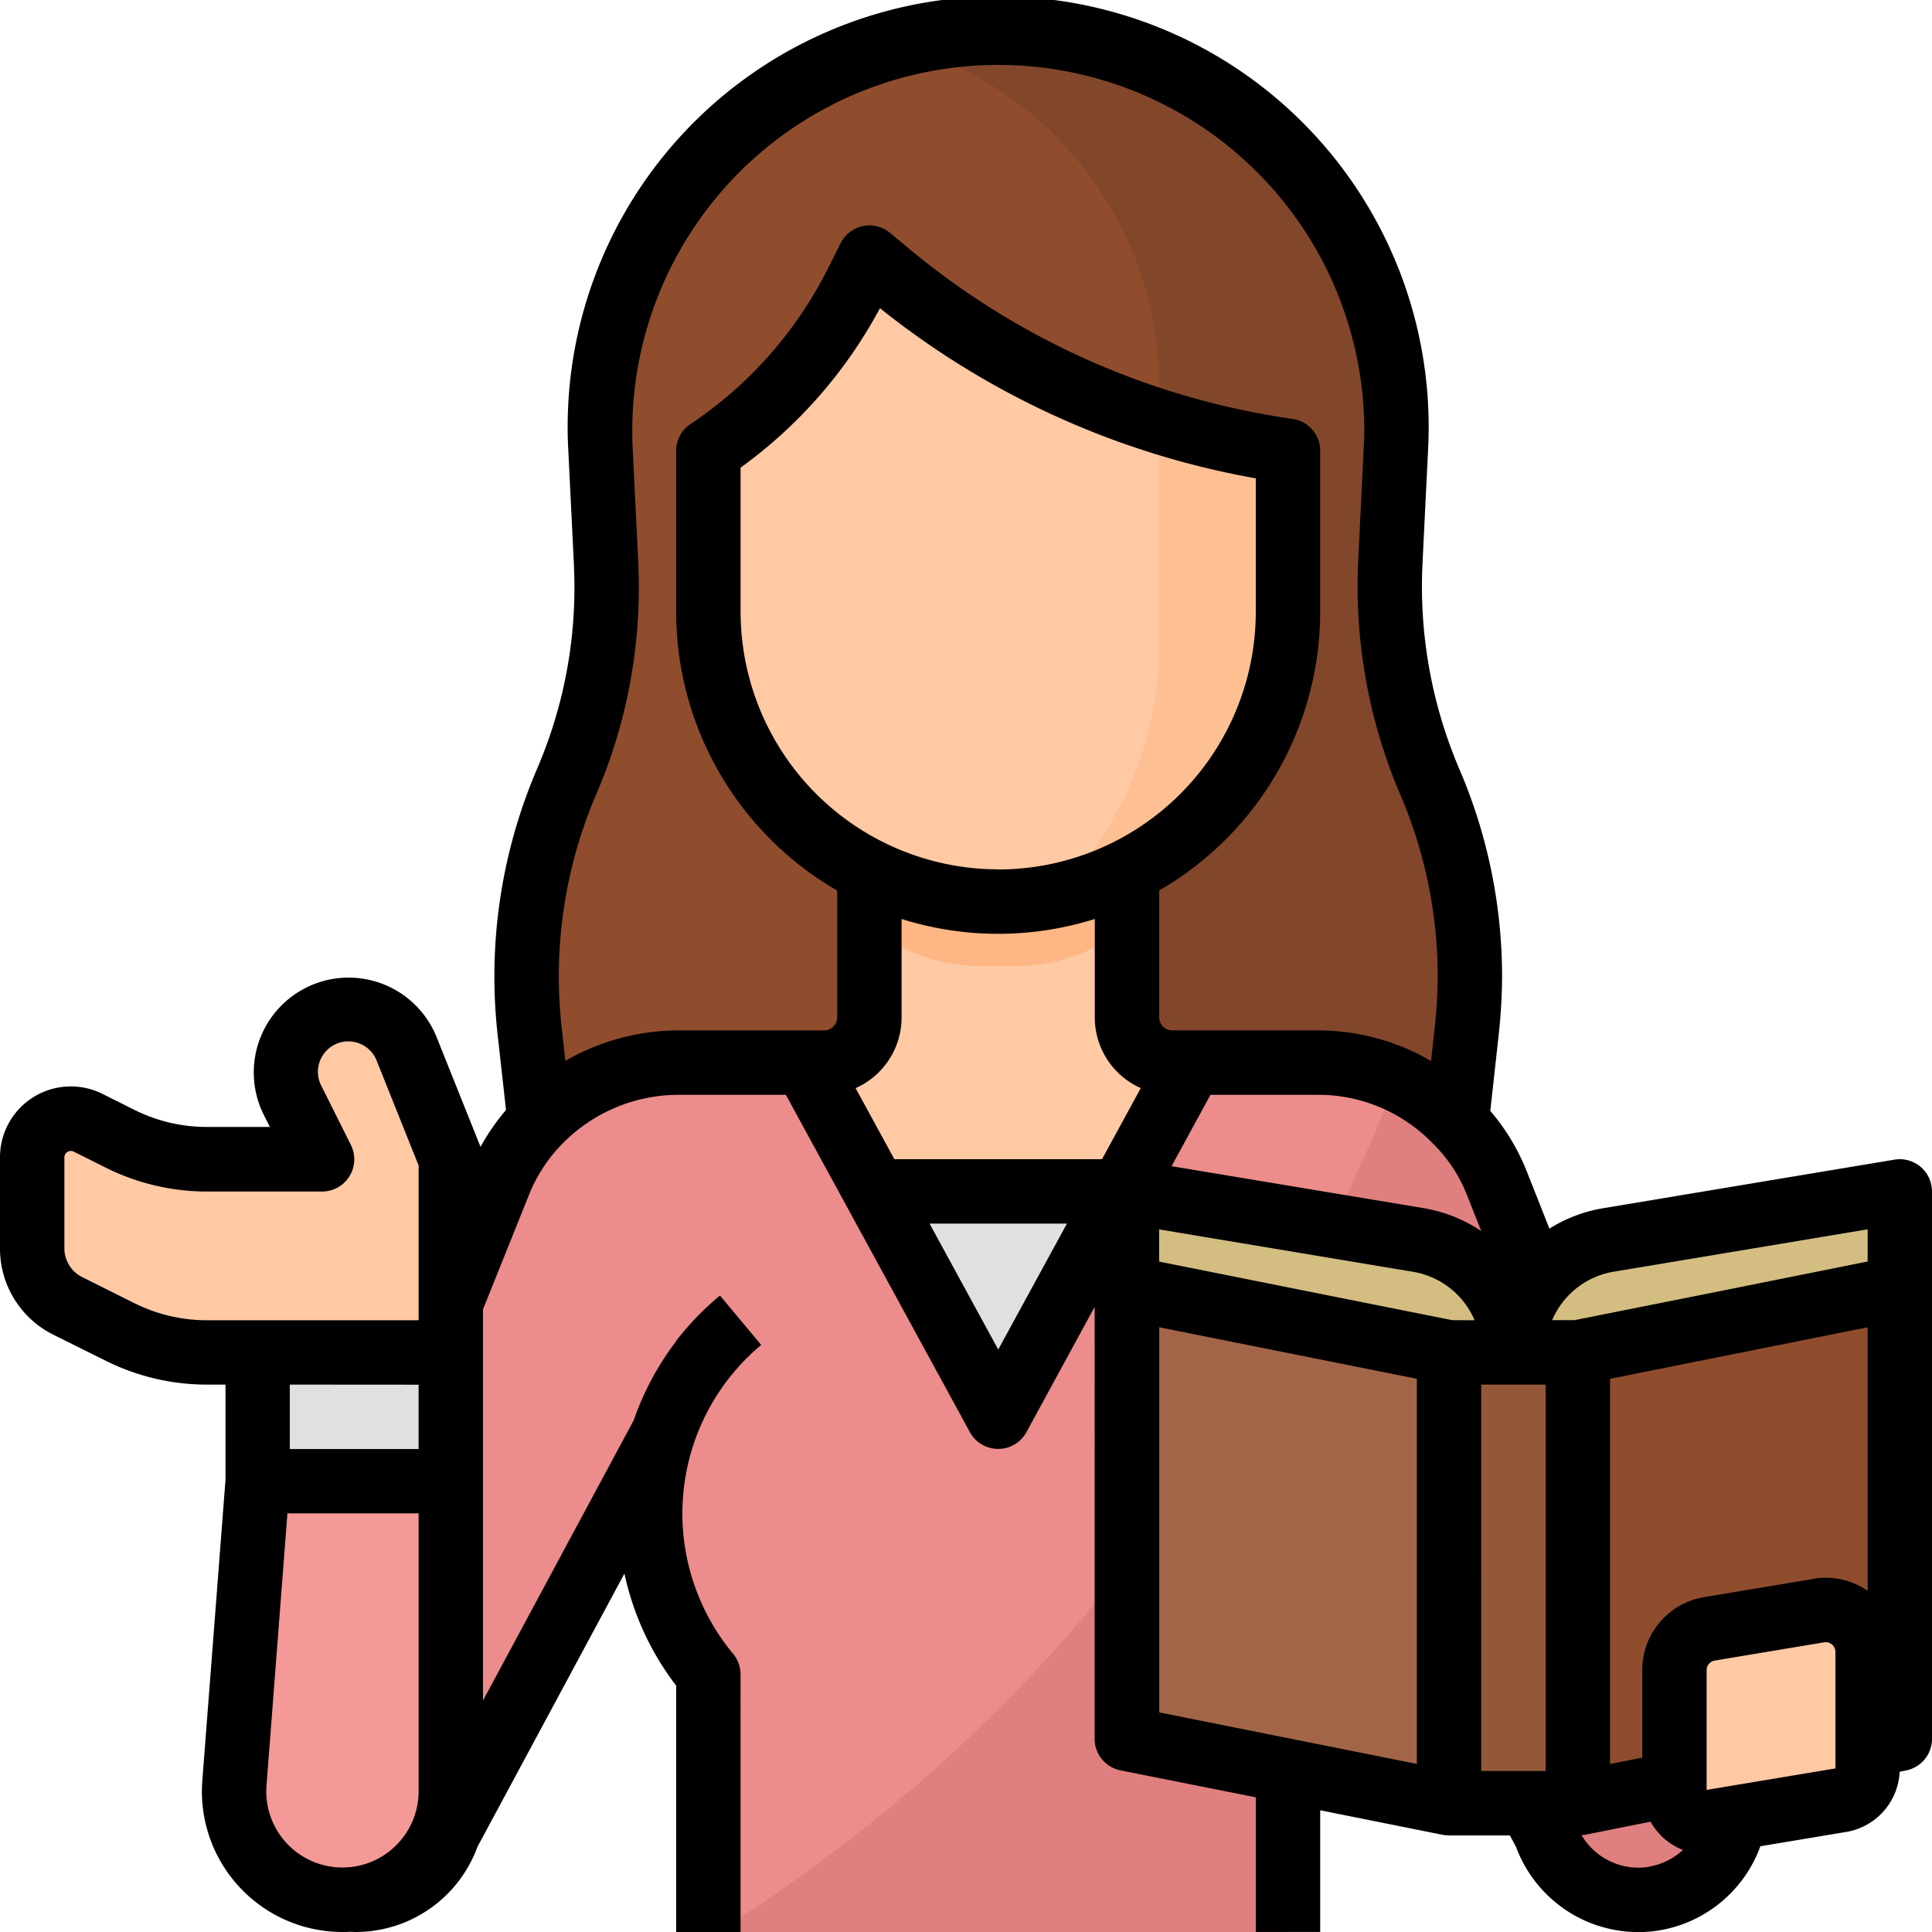 <svg xmlns="http://www.w3.org/2000/svg" width="82.125" height="82.125" viewBox="0 0 82.125 82.125">
  <g id="Filled_outline" data-name="Filled outline" transform="translate(-16 -16)">
    <path id="Trazado_708157" data-name="Trazado 708157" d="M186.794,66.478l-.452,4.063-.3,2.737H147.713l-.3-2.737-.452-4.063a21.06,21.06,0,0,1,1.574-10.62,21.08,21.08,0,0,0,1.677-9.347l-.238-4.736a16.927,16.927,0,1,1,33.812,0l-.238,4.736a21.08,21.08,0,0,0,1.677,9.347A21.049,21.049,0,0,1,186.794,66.478Z" transform="translate(-108.444 -6.635)" fill="#8f4d2e"/>
    <path id="Trazado_708158" data-name="Trazado 708158" d="M263.412,66.473l-.452,4.063H247.6V55.48l2.737-5.475V39.055A15.071,15.071,0,0,0,239.26,24.531,16.946,16.946,0,0,1,260.4,41.771l-.238,4.736a21.08,21.08,0,0,0,1.677,9.347A21.049,21.049,0,0,1,263.412,66.473Z" transform="translate(-185.062 -6.63)" fill="#82462a"/>
    <path id="Trazado_708159" data-name="Trazado 708159" d="M224.973,226.95a1.915,1.915,0,0,1-1.916-1.916V216h-10.95v9.034a1.915,1.915,0,0,1-1.916,1.916H208v8.212h19.163V226.95Z" transform="translate(-159.15 -165.781)" fill="#fec9a3"/>
    <path id="Trazado_708160" data-name="Trazado 708160" d="M238.3,222.844a7.51,7.51,0,0,0,4.65-1.678V216H232v5.165a7.51,7.51,0,0,0,4.65,1.678Z" transform="translate(-179.044 -165.781)" fill="#feb784"/>
    <path id="Trazado_708161" data-name="Trazado 708161" d="M216.637,88.213v6.844a12.319,12.319,0,1,1-24.637,0V88.213a18.57,18.57,0,0,0,6.313-7.152l.53-1.061.777.648a34.175,34.175,0,0,0,17.017,7.564Z" transform="translate(-145.888 -53.05)" fill="#fec9a3"/>
    <path id="Trazado_708162" data-name="Trazado 708162" d="M287.721,121.941v6.844a12.324,12.324,0,0,1-9.965,12.094,15,15,0,0,0,4.49-10.725V120.69A34.133,34.133,0,0,0,287.721,121.941Z" transform="translate(-216.971 -86.778)" fill="#fec093"/>
    <path id="Trazado_708163" data-name="Trazado 708163" d="M224,312h13.687v9.581H224Z" transform="translate(-172.413 -245.356)" fill="#e0e0de"/>
    <path id="Trazado_708164" data-name="Trazado 708164" d="M139.311,315.531a4.154,4.154,0,0,1-4.614-2.756l-9.041-16.961a10.659,10.659,0,0,1-1.909,10.192v10.95H99.109v-10.95a10.676,10.676,0,0,1-1.889-10.319l-9.188,17.087a4.153,4.153,0,1,1-7.886-2.608L90.2,285.152A8.21,8.21,0,0,1,97.817,280h5.4l8.212,15.056L119.64,280h5.377a8.219,8.219,0,0,1,7.631,5.179l9.935,24.988a4.155,4.155,0,0,1-3.273,5.364Z" transform="translate(-52.997 -218.831)" fill="#ec8c8c"/>
    <path id="Trazado_708165" data-name="Trazado 708165" d="M74.164,396.834,75.151,384h8.212v13.187a4.607,4.607,0,1,1-9.2-.353Z" transform="translate(-48.201 -305.038)" fill="#f59898"/>
    <path id="Trazado_708166" data-name="Trazado 708166" d="M36.8,266.912a2.663,2.663,0,0,0-1.736,3.774l1.253,2.505H31.414a8.213,8.213,0,0,1-3.673-.867l-1.364-.682A1.642,1.642,0,0,0,24,273.112v3.863a2.738,2.738,0,0,0,1.513,2.449l2.228,1.114a8.212,8.212,0,0,0,3.673.867h10.38v-8.212l-1.874-4.686a2.663,2.663,0,0,0-3.118-1.593Z" transform="translate(-6.631 -207.917)" fill="#fec9a3"/>
    <path id="Trazado_708167" data-name="Trazado 708167" d="M80,352h8.212v5.475H80Z" transform="translate(-53.05 -278.513)" fill="#e0e0de"/>
    <path id="Trazado_708168" data-name="Trazado 708168" d="M234.382,319.046a4.154,4.154,0,0,1-4.614-2.756l-9.041-16.961a10.659,10.659,0,0,1-1.909,10.192v10.95H194.63c11.3-7.378,20.829-16.74,28.829-36.231a8.2,8.2,0,0,1,4.26,4.454l9.935,24.988a4.155,4.155,0,0,1-3.273,5.364Z" transform="translate(-148.068 -222.346)" fill="#e07f7f"/>
    <path id="Trazado_708169" data-name="Trazado 708169" d="M309.688,357.9,296,355.162V336l13.688,2.738Z" transform="translate(-232.094 -265.25)" fill="#a36548"/>
    <path id="Trazado_708170" data-name="Trazado 708170" d="M408,357.9l13.687-2.737V336L408,338.738Z" transform="translate(-324.931 -265.25)" fill="#8f4d2e"/>
    <path id="Trazado_708171" data-name="Trazado 708171" d="M376,352h5.475v19.162H376Z" transform="translate(-298.406 -278.513)" fill="#95573a"/>
    <path id="Trazado_708172" data-name="Trazado 708172" d="M312.425,318.844a4.847,4.847,0,0,0-4.05-4.781L296,312v4.106l13.688,2.737h2.737a4.847,4.847,0,0,1,4.05-4.781L328.85,312v4.106l-13.687,2.737Z" transform="translate(-232.094 -245.356)" fill="#d4bd81"/>
    <path id="Trazado_708173" data-name="Trazado 708173" d="M439.069,424.084l-5.475.913a1.369,1.369,0,0,1-1.594-1.35v-5.087a1.782,1.782,0,0,1,1.489-1.757l4.649-.775a1.782,1.782,0,0,1,2.075,1.758v4.95a1.369,1.369,0,0,1-1.144,1.35Z" transform="translate(-344.825 -331.564)" fill="#fec9a3"/>
    <path id="Trazado_708177" data-name="Trazado 708177" d="M97.641,65.6a1.371,1.371,0,0,0-1.11-.306L84.156,67.357a6.228,6.228,0,0,0-2.293.869l-.943-2.382a9.116,9.116,0,0,0-1.571-2.622l.357-3.237a23.714,23.714,0,0,0,.144-2.484,22.339,22.339,0,0,0-1.821-8.819,19.77,19.77,0,0,1-1.561-8.743L76.7,35.2c.014-.3.029-.607.029-.914A18.3,18.3,0,1,0,40.16,35.2l.232,4.722c.014.353.026.686.026,1.015a19.513,19.513,0,0,1-1.587,7.742,22.366,22.366,0,0,0-1.677,11.312l.356,3.192a9.292,9.292,0,0,0-1.084,1.568l-1.869-4.671a4.031,4.031,0,1,0-7.349,3.3l.263.524h-2.69a6.878,6.878,0,0,1-3.061-.723L20.358,62.5A3.011,3.011,0,0,0,16,65.2v3.863a4.084,4.084,0,0,0,2.27,3.673L20.5,73.845a9.63,9.63,0,0,0,4.285,1.012h.8V78.91L24.6,91.692a5.975,5.975,0,0,0,5.958,6.433q.152,0,.3-.008c.087,0,.174.008.261.008a5.51,5.51,0,0,0,5.176-3.62l6.248-11.616a11.972,11.972,0,0,0,2.2,4.765V98.125h2.737V87.175a1.369,1.369,0,0,0-.317-.876A9.332,9.332,0,0,1,48.357,73.17l-1.753-2.1A12.065,12.065,0,0,0,44.9,72.8a1.408,1.408,0,0,0-.141.171l0,0-.024.043c-.006.01-.011.02-.017.03a11.986,11.986,0,0,0-1.779,3.327L36.531,88.287V71.658l1.945-4.843a6.56,6.56,0,0,1,1.44-2.209,6.927,6.927,0,0,1,4.909-2.068h4.58L57.23,76.88a1.369,1.369,0,0,0,2.4,0l2.9-5.325V89.912a1.369,1.369,0,0,0,1.1,1.342L69.381,92.4v5.722h2.738V92.951L77.355,94c.034.006.193.022.238.022h2.59l.263.49a5.545,5.545,0,0,0,5.2,3.617,5.153,5.153,0,0,0,.9-.075,5.547,5.547,0,0,0,4.284-3.574l3.64-.607a2.726,2.726,0,0,0,2.281-2.56l.274-.055a1.369,1.369,0,0,0,1.1-1.342V66.644a1.369,1.369,0,0,0-.484-1.044ZM52.369,62.254a3.288,3.288,0,0,0,1.955-3V55.064a13.694,13.694,0,0,0,8.213,0v4.189a3.288,3.288,0,0,0,1.955,3l-1.647,3.021H54.017Zm6.062-9.3a10.962,10.962,0,0,1-10.95-10.95V35.878A20,20,0,0,0,53.405,29.1a35.455,35.455,0,0,0,15.976,7.233v5.677a10.962,10.962,0,0,1-10.95,10.95Zm18.5,11.673.025.026a6.343,6.343,0,0,1,1.42,2.192l.588,1.485a6.226,6.226,0,0,0-2.456-.975L65.8,65.572l1.655-3.035h4.567A6.781,6.781,0,0,1,76.929,64.629Zm.8,7.49L71.5,70.873l-6.228-1.246V68.259l10.781,1.8a3.467,3.467,0,0,1,2.63,2.063Zm6.878-2.062,10.78-1.8v1.369L88.95,70.916l-6.017,1.2h-.955a3.467,3.467,0,0,1,2.629-2.062ZM21.722,71.4l-2.228-1.114a1.362,1.362,0,0,1-.757-1.224V65.2a.274.274,0,0,1,.4-.245l1.364.682a9.63,9.63,0,0,0,4.285,1.012h4.905a1.369,1.369,0,0,0,1.224-1.981l-1.253-2.506A1.294,1.294,0,1,1,32.017,61.1l1.777,4.441v6.58H24.782a6.878,6.878,0,0,1-3.061-.723Zm12.072,3.46v2.737H28.319V74.856ZM27.328,91.9l.89-11.57h5.576V92.149a3.24,3.24,0,0,1-3,3.226,1.4,1.4,0,0,0-.154.008c-.027,0-.053,0-.08,0A3.237,3.237,0,0,1,27.328,91.9ZM44.766,72.976a1.368,1.368,0,0,1,.087-.106l-.083.108ZM40.033,61.093l-.157-1.407a19.624,19.624,0,0,1,1.471-9.927,22.234,22.234,0,0,0,1.809-8.821c0-.382-.014-.757-.029-1.135l-.233-4.737a15.559,15.559,0,1,1,31.1-.781c0,.241-.012.5-.026.781L73.736,39.8a22.518,22.518,0,0,0,1.778,9.956,19.617,19.617,0,0,1,1.6,7.744,20.974,20.974,0,0,1-.129,2.19L76.83,61.1a9.573,9.573,0,0,0-4.808-1.3h-6.2a.555.555,0,0,1-.548-.548v-5.4a13.692,13.692,0,0,0,6.844-11.846V35.162a1.369,1.369,0,0,0-1.175-1.355A32.726,32.726,0,0,1,54.61,26.546l-.777-.648a1.369,1.369,0,0,0-2.1.439L51.2,27.4a17.244,17.244,0,0,1-5.848,6.625,1.369,1.369,0,0,0-.61,1.139v6.844a13.692,13.692,0,0,0,6.844,11.846v5.4a.555.555,0,0,1-.548.547H44.826a9.642,9.642,0,0,0-4.793,1.293Zm18.4,12.273-2.92-5.354h5.841Zm6.844-.947,10.95,2.19V90.98l-10.95-2.19Zm13.687,2.437H81.7V91.281H78.962Zm7.112,20.5a2.448,2.448,0,0,1-.433.034,2.8,2.8,0,0,1-2.412-1.379c.026,0,.051-.007.077-.012l.03,0h0l.009,0,2.814-.563a2.7,2.7,0,0,0,1.378,1.2A2.854,2.854,0,0,1,86.074,95.353Zm7.944-4.184-5.475.913V86.994a.412.412,0,0,1,.345-.407l4.649-.775a.449.449,0,0,1,.07-.006.413.413,0,0,1,.411.413v4.949Zm-.931-8.057-4.649.775a3.141,3.141,0,0,0-2.632,3.108v3.713l-1.369.274V74.61l10.95-2.19v11.2a3.141,3.141,0,0,0-2.3-.511Z"/>
  </g>
</svg>
